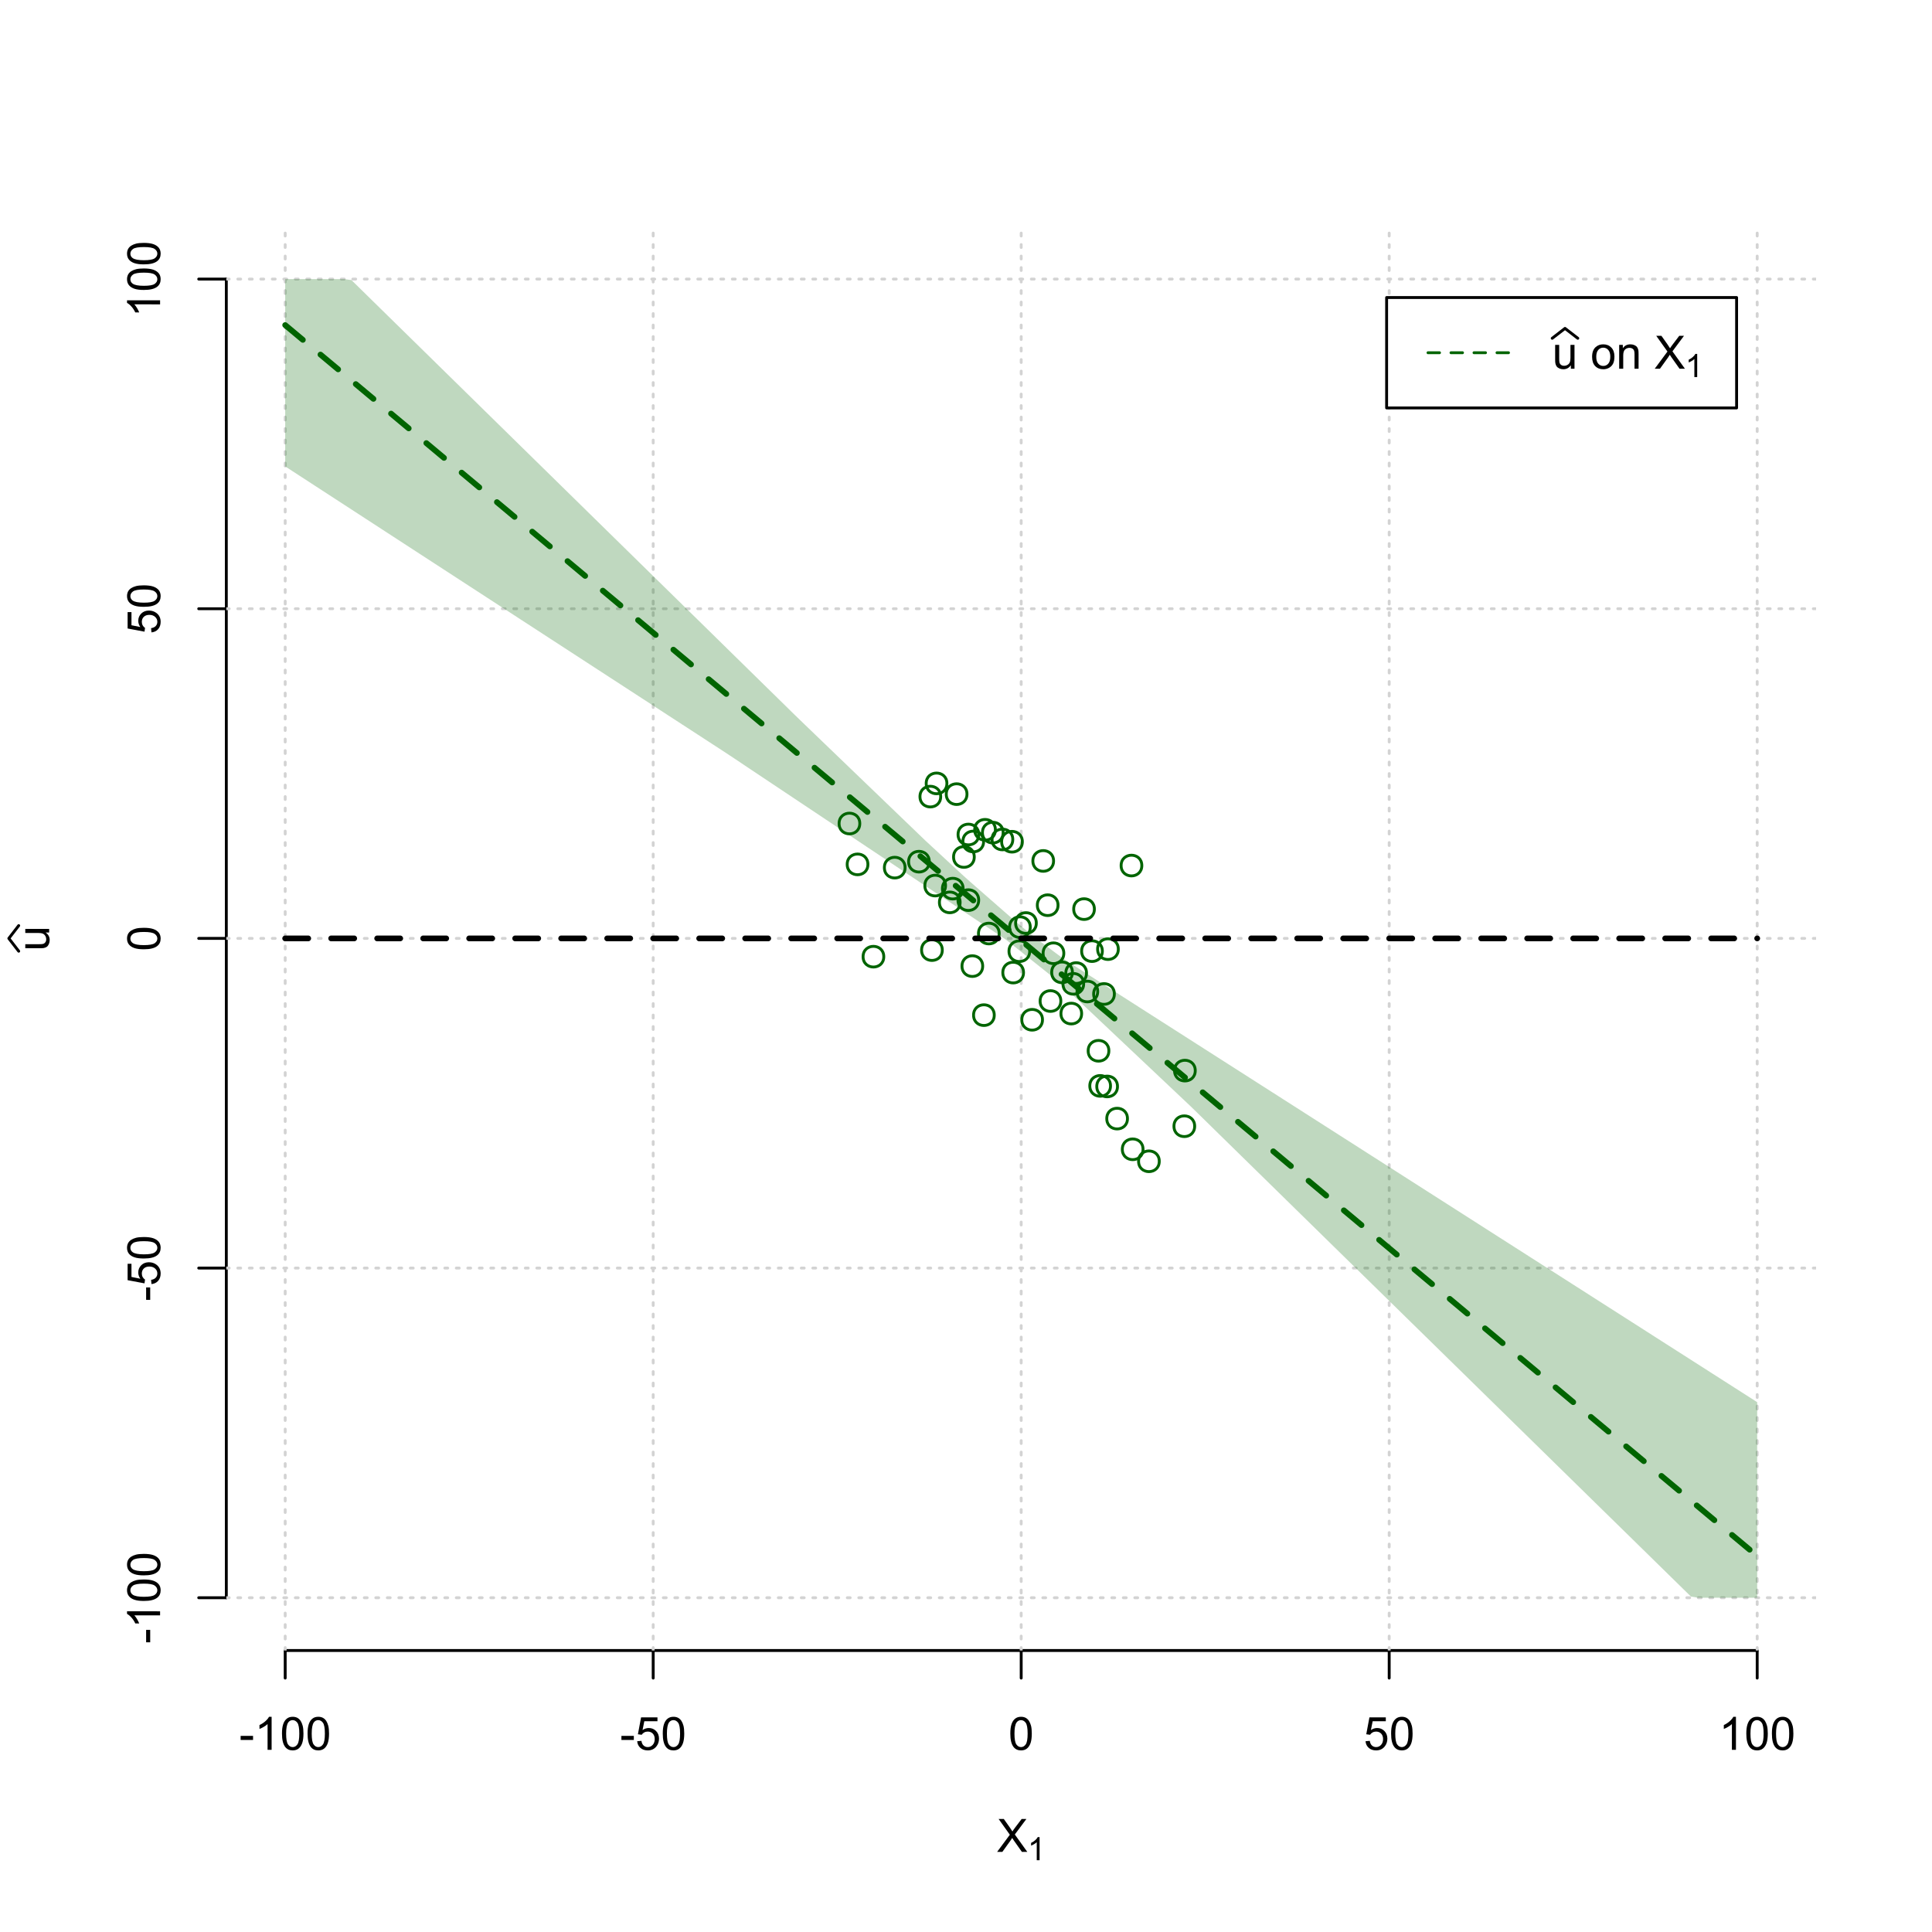 <?xml version="1.0" encoding="UTF-8"?>
<svg xmlns="http://www.w3.org/2000/svg" xmlns:xlink="http://www.w3.org/1999/xlink" width="504pt" height="504pt" viewBox="0 0 504 504" version="1.1">
<defs>
<g>
<symbol overflow="visible" id="glyph0-0">
<path style="stroke:none;" d="M 1.5 0 L 1.5 -7.5 L 7.5 -7.5 L 7.5 0 Z M 1.688 -0.188 L 7.312 -0.188 L 7.312 -7.312 L 1.688 -7.312 Z M 1.688 -0.188 "/>
</symbol>
<symbol overflow="visible" id="glyph0-1">
<path style="stroke:none;" d="M 0.055 0 L 3.375 -4.477 L 0.445 -8.59 L 1.797 -8.59 L 3.359 -6.387 C 3.68 -5.93 3.91 -5.578 4.047 -5.332 C 4.238 -5.645 4.465 -5.969 4.727 -6.312 L 6.457 -8.59 L 7.695 -8.59 L 4.676 -4.539 L 7.93 0 L 6.523 0 L 4.359 -3.062 C 4.238 -3.238 4.113 -3.43 3.984 -3.641 C 3.789 -3.324 3.652 -3.109 3.574 -2.992 L 1.418 0 Z M 0.055 0 "/>
</symbol>
<symbol overflow="visible" id="glyph0-2">
<path style="stroke:none;" d="M 0.383 -2.578 L 0.383 -3.641 L 3.621 -3.641 L 3.621 -2.578 Z M 0.383 -2.578 "/>
</symbol>
<symbol overflow="visible" id="glyph0-3">
<path style="stroke:none;" d="M 4.469 0 L 3.414 0 L 3.414 -6.719 C 3.16 -6.477 2.828 -6.234 2.414 -5.996 C 2 -5.75 1.629 -5.57 1.305 -5.449 L 1.305 -6.469 C 1.895 -6.742 2.41 -7.078 2.852 -7.477 C 3.293 -7.871 3.605 -8.254 3.789 -8.625 L 4.469 -8.625 Z M 4.469 0 "/>
</symbol>
<symbol overflow="visible" id="glyph0-4">
<path style="stroke:none;" d="M 0.5 -4.234 C 0.496 -5.246 0.602 -6.062 0.812 -6.688 C 1.02 -7.305 1.328 -7.785 1.742 -8.121 C 2.148 -8.457 2.668 -8.625 3.297 -8.625 C 3.758 -8.625 4.164 -8.531 4.512 -8.348 C 4.855 -8.16 5.141 -7.891 5.371 -7.543 C 5.594 -7.191 5.773 -6.766 5.906 -6.266 C 6.035 -5.762 6.098 -5.086 6.102 -4.234 C 6.098 -3.227 5.996 -2.414 5.789 -1.797 C 5.578 -1.176 5.266 -0.695 4.859 -0.359 C 4.445 -0.02 3.926 0.145 3.297 0.148 C 2.465 0.145 1.816 -0.148 1.348 -0.742 C 0.781 -1.457 0.496 -2.621 0.5 -4.234 Z M 1.582 -4.234 C 1.582 -2.824 1.746 -1.887 2.074 -1.418 C 2.402 -0.949 2.809 -0.715 3.297 -0.719 C 3.777 -0.715 4.184 -0.949 4.52 -1.422 C 4.848 -1.887 5.016 -2.824 5.016 -4.234 C 5.016 -5.648 4.848 -6.59 4.52 -7.055 C 4.184 -7.516 3.773 -7.746 3.289 -7.75 C 2.801 -7.746 2.414 -7.543 2.125 -7.137 C 1.762 -6.613 1.582 -5.645 1.582 -4.234 Z M 1.582 -4.234 "/>
</symbol>
<symbol overflow="visible" id="glyph0-5">
<path style="stroke:none;" d="M 0.5 -2.25 L 1.605 -2.344 C 1.684 -1.805 1.871 -1.398 2.176 -1.125 C 2.473 -0.852 2.836 -0.715 3.258 -0.719 C 3.766 -0.715 4.195 -0.906 4.547 -1.293 C 4.898 -1.672 5.074 -2.18 5.074 -2.82 C 5.074 -3.414 4.902 -3.891 4.566 -4.242 C 4.227 -4.59 3.785 -4.762 3.242 -4.766 C 2.898 -4.762 2.594 -4.684 2.32 -4.531 C 2.047 -4.375 1.832 -4.176 1.676 -3.93 L 0.688 -4.062 L 1.516 -8.473 L 5.789 -8.473 L 5.789 -7.465 L 2.359 -7.465 L 1.898 -5.156 C 2.414 -5.516 2.953 -5.695 3.523 -5.695 C 4.27 -5.695 4.902 -5.434 5.422 -4.914 C 5.934 -4.395 6.191 -3.727 6.195 -2.914 C 6.191 -2.133 5.965 -1.461 5.516 -0.898 C 4.961 -0.199 4.211 0.145 3.258 0.148 C 2.477 0.145 1.836 -0.07 1.344 -0.508 C 0.844 -0.941 0.562 -1.523 0.5 -2.25 Z M 0.5 -2.25 "/>
</symbol>
<symbol overflow="visible" id="glyph0-6">
<path style="stroke:none;" d="M 4.867 0 L 4.867 -0.914 C 4.379 -0.211 3.723 0.141 2.895 0.141 C 2.527 0.141 2.184 0.07 1.867 -0.07 C 1.547 -0.211 1.309 -0.387 1.156 -0.602 C 1 -0.812 0.895 -1.074 0.832 -1.383 C 0.785 -1.59 0.762 -1.918 0.766 -2.367 L 0.766 -6.223 L 1.82 -6.223 L 1.82 -2.773 C 1.816 -2.219 1.84 -1.848 1.887 -1.656 C 1.949 -1.379 2.09 -1.16 2.309 -1.004 C 2.523 -0.84 2.789 -0.762 3.105 -0.766 C 3.418 -0.762 3.715 -0.844 3.996 -1.008 C 4.273 -1.172 4.469 -1.391 4.586 -1.672 C 4.699 -1.949 4.758 -2.355 4.758 -2.891 L 4.758 -6.223 L 5.812 -6.223 L 5.812 0 Z M 4.867 0 "/>
</symbol>
<symbol overflow="visible" id="glyph0-7">
<path style="stroke:none;" d=""/>
</symbol>
<symbol overflow="visible" id="glyph0-8">
<path style="stroke:none;" d="M 0.398 -3.109 C 0.398 -4.262 0.719 -5.117 1.359 -5.672 C 1.895 -6.133 2.547 -6.363 3.316 -6.363 C 4.172 -6.363 4.871 -6.082 5.414 -5.52 C 5.953 -4.957 6.223 -4.184 6.227 -3.199 C 6.223 -2.398 6.102 -1.766 5.867 -1.309 C 5.625 -0.848 5.277 -0.492 4.82 -0.238 C 4.359 0.016 3.859 0.141 3.316 0.141 C 2.441 0.141 1.734 -0.137 1.203 -0.695 C 0.664 -1.254 0.398 -2.059 0.398 -3.109 Z M 1.484 -3.109 C 1.48 -2.309 1.656 -1.711 2.004 -1.32 C 2.348 -0.922 2.785 -0.727 3.316 -0.727 C 3.84 -0.727 4.273 -0.926 4.621 -1.324 C 4.969 -1.723 5.145 -2.328 5.145 -3.148 C 5.145 -3.914 4.969 -4.496 4.617 -4.895 C 4.266 -5.289 3.832 -5.488 3.316 -5.492 C 2.785 -5.488 2.348 -5.293 2.004 -4.898 C 1.656 -4.5 1.48 -3.902 1.484 -3.109 Z M 1.484 -3.109 "/>
</symbol>
<symbol overflow="visible" id="glyph0-9">
<path style="stroke:none;" d="M 0.789 0 L 0.789 -6.223 L 1.742 -6.223 L 1.742 -5.336 C 2.195 -6.02 2.855 -6.363 3.719 -6.363 C 4.09 -6.363 4.434 -6.293 4.754 -6.16 C 5.066 -6.023 5.305 -5.848 5.461 -5.633 C 5.617 -5.41 5.727 -5.152 5.789 -4.852 C 5.828 -4.656 5.848 -4.312 5.848 -3.828 L 5.848 0 L 4.793 0 L 4.793 -3.785 C 4.793 -4.215 4.75 -4.535 4.668 -4.75 C 4.586 -4.961 4.441 -5.129 4.234 -5.258 C 4.023 -5.383 3.777 -5.449 3.5 -5.449 C 3.047 -5.449 2.66 -5.305 2.332 -5.02 C 2.004 -4.734 1.84 -4.195 1.844 -3.398 L 1.844 0 Z M 0.789 0 "/>
</symbol>
<symbol overflow="visible" id="glyph1-0">
<path style="stroke:none;" d="M 1.051 0 L 1.051 -5.25 L 5.25 -5.25 L 5.25 0 Z M 1.18 -0.133 L 5.117 -0.133 L 5.117 -5.117 L 1.18 -5.117 Z M 1.18 -0.133 "/>
</symbol>
<symbol overflow="visible" id="glyph1-1">
<path style="stroke:none;" d="M 3.129 0 L 2.391 0 L 2.391 -4.703 C 2.211 -4.531 1.977 -4.363 1.691 -4.195 C 1.398 -4.023 1.141 -3.895 0.914 -3.812 L 0.914 -4.527 C 1.328 -4.719 1.688 -4.953 1.996 -5.234 C 2.305 -5.508 2.523 -5.777 2.652 -6.039 L 3.129 -6.039 Z M 3.129 0 "/>
</symbol>
<symbol overflow="visible" id="glyph2-0">
<path style="stroke:none;" d="M 0 -1.5 L -7.5 -1.5 L -7.5 -7.5 L 0 -7.5 Z M -0.188 -1.688 L -0.188 -7.312 L -7.312 -7.312 L -7.312 -1.688 Z M -0.188 -1.688 "/>
</symbol>
<symbol overflow="visible" id="glyph2-1">
<path style="stroke:none;" d="M 0 -4.867 L -0.914 -4.867 C -0.211 -4.379 0.141 -3.723 0.141 -2.895 C 0.141 -2.527 0.07 -2.184 -0.07 -1.867 C -0.211 -1.547 -0.387 -1.309 -0.598 -1.156 C -0.809 -1 -1.07 -0.895 -1.383 -0.832 C -1.59 -0.789 -1.918 -0.766 -2.367 -0.77 L -6.223 -0.77 L -6.223 -1.824 L -2.773 -1.824 C -2.219 -1.82 -1.848 -1.844 -1.656 -1.887 C -1.379 -1.949 -1.16 -2.09 -1.004 -2.309 C -0.84 -2.523 -0.762 -2.789 -0.766 -3.105 C -0.762 -3.418 -0.844 -3.715 -1.008 -3.996 C -1.172 -4.273 -1.391 -4.469 -1.672 -4.586 C -1.945 -4.699 -2.352 -4.758 -2.887 -4.758 L -6.223 -4.758 L -6.223 -5.812 L 0 -5.812 Z M 0 -4.867 "/>
</symbol>
<symbol overflow="visible" id="glyph2-2">
<path style="stroke:none;" d="M -2.578 -0.383 L -3.641 -0.383 L -3.641 -3.621 L -2.578 -3.621 Z M -2.578 -0.383 "/>
</symbol>
<symbol overflow="visible" id="glyph2-3">
<path style="stroke:none;" d="M 0 -4.469 L 0 -3.414 L -6.719 -3.418 C -6.477 -3.16 -6.234 -2.828 -5.996 -2.418 C -5.75 -2.004 -5.57 -1.633 -5.449 -1.309 L -6.469 -1.309 C -6.742 -1.895 -7.078 -2.41 -7.477 -2.852 C -7.871 -3.293 -8.254 -3.605 -8.625 -3.793 L -8.625 -4.473 Z M 0 -4.469 "/>
</symbol>
<symbol overflow="visible" id="glyph2-4">
<path style="stroke:none;" d="M -4.234 -0.5 C -5.246 -0.496 -6.062 -0.602 -6.688 -0.812 C -7.305 -1.02 -7.785 -1.328 -8.121 -1.742 C -8.457 -2.152 -8.625 -2.672 -8.625 -3.301 C -8.625 -3.758 -8.531 -4.164 -8.348 -4.512 C -8.16 -4.859 -7.891 -5.145 -7.543 -5.371 C -7.191 -5.594 -6.766 -5.773 -6.266 -5.906 C -5.762 -6.035 -5.086 -6.098 -4.234 -6.102 C -3.223 -6.098 -2.41 -5.996 -1.793 -5.789 C -1.176 -5.578 -0.695 -5.266 -0.359 -4.859 C -0.02 -4.445 0.145 -3.926 0.148 -3.297 C 0.145 -2.465 -0.148 -1.816 -0.742 -1.348 C -1.457 -0.781 -2.621 -0.496 -4.234 -0.5 Z M -4.234 -1.582 C -2.824 -1.582 -1.887 -1.746 -1.418 -2.074 C -0.949 -2.402 -0.715 -2.809 -0.719 -3.297 C -0.715 -3.777 -0.949 -4.184 -1.422 -4.52 C -1.887 -4.848 -2.824 -5.016 -4.234 -5.016 C -5.648 -5.016 -6.59 -4.848 -7.055 -4.52 C -7.516 -4.188 -7.746 -3.777 -7.75 -3.289 C -7.746 -2.801 -7.543 -2.414 -7.137 -2.129 C -6.613 -1.762 -5.645 -1.582 -4.234 -1.582 Z M -4.234 -1.582 "/>
</symbol>
<symbol overflow="visible" id="glyph2-5">
<path style="stroke:none;" d="M -2.25 -0.5 L -2.344 -1.605 C -1.805 -1.684 -1.398 -1.871 -1.125 -2.176 C -0.852 -2.473 -0.715 -2.836 -0.719 -3.258 C -0.715 -3.766 -0.906 -4.195 -1.293 -4.547 C -1.672 -4.898 -2.18 -5.074 -2.816 -5.074 C -3.414 -5.074 -3.891 -4.902 -4.242 -4.566 C -4.59 -4.227 -4.762 -3.785 -4.766 -3.242 C -4.762 -2.898 -4.684 -2.594 -4.531 -2.32 C -4.375 -2.047 -4.176 -1.832 -3.93 -1.676 L -4.062 -0.688 L -8.473 -1.52 L -8.473 -5.789 L -7.465 -5.789 L -7.465 -2.363 L -5.156 -1.898 C -5.516 -2.414 -5.695 -2.953 -5.695 -3.523 C -5.695 -4.27 -5.434 -4.902 -4.914 -5.422 C -4.395 -5.934 -3.727 -6.191 -2.91 -6.195 C -2.133 -6.191 -1.461 -5.965 -0.895 -5.516 C -0.199 -4.961 0.145 -4.211 0.148 -3.258 C 0.145 -2.477 -0.07 -1.836 -0.508 -1.344 C -0.941 -0.848 -1.523 -0.566 -2.25 -0.5 Z M -2.25 -0.5 "/>
</symbol>
</g>
<clipPath id="clip1">
  <path d="M 74 59.039 L 75 59.039 L 75 430.559 L 74 430.559 Z M 74 59.039 "/>
</clipPath>
<clipPath id="clip2">
  <path d="M 170 59.039 L 171 59.039 L 171 430.559 L 170 430.559 Z M 170 59.039 "/>
</clipPath>
<clipPath id="clip3">
  <path d="M 266 59.039 L 267 59.039 L 267 430.559 L 266 430.559 Z M 266 59.039 "/>
</clipPath>
<clipPath id="clip4">
  <path d="M 362 59.039 L 363 59.039 L 363 430.559 L 362 430.559 Z M 362 59.039 "/>
</clipPath>
<clipPath id="clip5">
  <path d="M 458 59.039 L 459 59.039 L 459 430.559 L 458 430.559 Z M 458 59.039 "/>
</clipPath>
<clipPath id="clip6">
  <path d="M 59.039 416 L 473.758 416 L 473.758 418 L 59.039 418 Z M 59.039 416 "/>
</clipPath>
<clipPath id="clip7">
  <path d="M 59.039 330 L 473.758 330 L 473.758 332 L 59.039 332 Z M 59.039 330 "/>
</clipPath>
<clipPath id="clip8">
  <path d="M 59.039 244 L 473.758 244 L 473.758 246 L 59.039 246 Z M 59.039 244 "/>
</clipPath>
<clipPath id="clip9">
  <path d="M 59.039 158 L 473.758 158 L 473.758 160 L 59.039 160 Z M 59.039 158 "/>
</clipPath>
<clipPath id="clip10">
  <path d="M 59.039 72 L 473.758 72 L 473.758 74 L 59.039 74 Z M 59.039 72 "/>
</clipPath>
</defs>
<g id="surface5286">
<rect x="0" y="0" width="504" height="504" style="fill:rgb(100%,100%,100%);fill-opacity:1;stroke:none;"/>
<g style="fill:rgb(0%,0%,0%);fill-opacity:1;">
  <use xlink:href="#glyph0-1" x="260.062" y="483.102"/>
</g>
<g style="fill:rgb(0%,0%,0%);fill-opacity:1;">
  <use xlink:href="#glyph1-1" x="268.066" y="485.281"/>
</g>
<g style="fill:rgb(0%,0%,0%);fill-opacity:1;">
  <use xlink:href="#glyph2-1" x="12.82" y="248.137"/>
</g>
<path style="fill:none;stroke-width:0.75;stroke-linecap:round;stroke-linejoin:round;stroke:rgb(0%,0%,0%);stroke-opacity:1;stroke-miterlimit:10;" d="M 4.879 248.137 L 2.301 244.801 L 4.879 241.465 "/>
<path style="fill:none;stroke-width:0.75;stroke-linecap:round;stroke-linejoin:round;stroke:rgb(0%,0%,0%);stroke-opacity:1;stroke-miterlimit:10;" d="M 74.398 430.559 L 458.398 430.559 "/>
<path style="fill:none;stroke-width:0.75;stroke-linecap:round;stroke-linejoin:round;stroke:rgb(0%,0%,0%);stroke-opacity:1;stroke-miterlimit:10;" d="M 74.398 430.559 L 74.398 437.762 "/>
<path style="fill:none;stroke-width:0.75;stroke-linecap:round;stroke-linejoin:round;stroke:rgb(0%,0%,0%);stroke-opacity:1;stroke-miterlimit:10;" d="M 170.398 430.559 L 170.398 437.762 "/>
<path style="fill:none;stroke-width:0.75;stroke-linecap:round;stroke-linejoin:round;stroke:rgb(0%,0%,0%);stroke-opacity:1;stroke-miterlimit:10;" d="M 266.398 430.559 L 266.398 437.762 "/>
<path style="fill:none;stroke-width:0.75;stroke-linecap:round;stroke-linejoin:round;stroke:rgb(0%,0%,0%);stroke-opacity:1;stroke-miterlimit:10;" d="M 362.398 430.559 L 362.398 437.762 "/>
<path style="fill:none;stroke-width:0.75;stroke-linecap:round;stroke-linejoin:round;stroke:rgb(0%,0%,0%);stroke-opacity:1;stroke-miterlimit:10;" d="M 458.398 430.559 L 458.398 437.762 "/>
<g style="fill:rgb(0%,0%,0%);fill-opacity:1;">
  <use xlink:href="#glyph0-2" x="62.391" y="456.48"/>
  <use xlink:href="#glyph0-3" x="66.387" y="456.48"/>
  <use xlink:href="#glyph0-4" x="73.061" y="456.48"/>
  <use xlink:href="#glyph0-4" x="79.734" y="456.48"/>
</g>
<g style="fill:rgb(0%,0%,0%);fill-opacity:1;">
  <use xlink:href="#glyph0-2" x="161.727" y="456.48"/>
  <use xlink:href="#glyph0-5" x="165.723" y="456.48"/>
  <use xlink:href="#glyph0-4" x="172.396" y="456.48"/>
</g>
<g style="fill:rgb(0%,0%,0%);fill-opacity:1;">
  <use xlink:href="#glyph0-4" x="263.062" y="456.48"/>
</g>
<g style="fill:rgb(0%,0%,0%);fill-opacity:1;">
  <use xlink:href="#glyph0-5" x="355.727" y="456.48"/>
  <use xlink:href="#glyph0-4" x="362.4" y="456.48"/>
</g>
<g style="fill:rgb(0%,0%,0%);fill-opacity:1;">
  <use xlink:href="#glyph0-3" x="448.387" y="456.48"/>
  <use xlink:href="#glyph0-4" x="455.061" y="456.48"/>
  <use xlink:href="#glyph0-4" x="461.734" y="456.48"/>
</g>
<path style="fill:none;stroke-width:0.75;stroke-linecap:round;stroke-linejoin:round;stroke:rgb(0%,0%,0%);stroke-opacity:1;stroke-miterlimit:10;" d="M 59.039 416.801 L 59.039 72.801 "/>
<path style="fill:none;stroke-width:0.75;stroke-linecap:round;stroke-linejoin:round;stroke:rgb(0%,0%,0%);stroke-opacity:1;stroke-miterlimit:10;" d="M 59.039 416.801 L 51.84 416.801 "/>
<path style="fill:none;stroke-width:0.75;stroke-linecap:round;stroke-linejoin:round;stroke:rgb(0%,0%,0%);stroke-opacity:1;stroke-miterlimit:10;" d="M 59.039 330.801 L 51.84 330.801 "/>
<path style="fill:none;stroke-width:0.75;stroke-linecap:round;stroke-linejoin:round;stroke:rgb(0%,0%,0%);stroke-opacity:1;stroke-miterlimit:10;" d="M 59.039 244.801 L 51.84 244.801 "/>
<path style="fill:none;stroke-width:0.75;stroke-linecap:round;stroke-linejoin:round;stroke:rgb(0%,0%,0%);stroke-opacity:1;stroke-miterlimit:10;" d="M 59.039 158.801 L 51.84 158.801 "/>
<path style="fill:none;stroke-width:0.75;stroke-linecap:round;stroke-linejoin:round;stroke:rgb(0%,0%,0%);stroke-opacity:1;stroke-miterlimit:10;" d="M 59.039 72.801 L 51.84 72.801 "/>
<g style="fill:rgb(0%,0%,0%);fill-opacity:1;">
  <use xlink:href="#glyph2-2" x="41.762" y="428.809"/>
  <use xlink:href="#glyph2-3" x="41.762" y="424.812"/>
  <use xlink:href="#glyph2-4" x="41.762" y="418.139"/>
  <use xlink:href="#glyph2-4" x="41.762" y="411.465"/>
</g>
<g style="fill:rgb(0%,0%,0%);fill-opacity:1;">
  <use xlink:href="#glyph2-2" x="41.762" y="339.473"/>
  <use xlink:href="#glyph2-5" x="41.762" y="335.477"/>
  <use xlink:href="#glyph2-4" x="41.762" y="328.803"/>
</g>
<g style="fill:rgb(0%,0%,0%);fill-opacity:1;">
  <use xlink:href="#glyph2-4" x="41.762" y="248.137"/>
</g>
<g style="fill:rgb(0%,0%,0%);fill-opacity:1;">
  <use xlink:href="#glyph2-5" x="41.762" y="165.473"/>
  <use xlink:href="#glyph2-4" x="41.762" y="158.799"/>
</g>
<g style="fill:rgb(0%,0%,0%);fill-opacity:1;">
  <use xlink:href="#glyph2-3" x="41.762" y="82.812"/>
  <use xlink:href="#glyph2-4" x="41.762" y="76.139"/>
  <use xlink:href="#glyph2-4" x="41.762" y="69.465"/>
</g>
<g clip-path="url(#clip1)" clip-rule="nonzero">
<path style="fill:none;stroke-width:0.75;stroke-linecap:round;stroke-linejoin:round;stroke:rgb(82.745%,82.745%,82.745%);stroke-opacity:1;stroke-dasharray:0.75,2.25;stroke-miterlimit:10;" d="M 74.398 430.559 L 74.398 59.039 "/>
</g>
<g clip-path="url(#clip2)" clip-rule="nonzero">
<path style="fill:none;stroke-width:0.75;stroke-linecap:round;stroke-linejoin:round;stroke:rgb(82.745%,82.745%,82.745%);stroke-opacity:1;stroke-dasharray:0.75,2.25;stroke-miterlimit:10;" d="M 170.398 430.559 L 170.398 59.039 "/>
</g>
<g clip-path="url(#clip3)" clip-rule="nonzero">
<path style="fill:none;stroke-width:0.75;stroke-linecap:round;stroke-linejoin:round;stroke:rgb(82.745%,82.745%,82.745%);stroke-opacity:1;stroke-dasharray:0.75,2.25;stroke-miterlimit:10;" d="M 266.398 430.559 L 266.398 59.039 "/>
</g>
<g clip-path="url(#clip4)" clip-rule="nonzero">
<path style="fill:none;stroke-width:0.75;stroke-linecap:round;stroke-linejoin:round;stroke:rgb(82.745%,82.745%,82.745%);stroke-opacity:1;stroke-dasharray:0.75,2.25;stroke-miterlimit:10;" d="M 362.398 430.559 L 362.398 59.039 "/>
</g>
<g clip-path="url(#clip5)" clip-rule="nonzero">
<path style="fill:none;stroke-width:0.75;stroke-linecap:round;stroke-linejoin:round;stroke:rgb(82.745%,82.745%,82.745%);stroke-opacity:1;stroke-dasharray:0.75,2.25;stroke-miterlimit:10;" d="M 458.398 430.559 L 458.398 59.039 "/>
</g>
<g clip-path="url(#clip6)" clip-rule="nonzero">
<path style="fill:none;stroke-width:0.75;stroke-linecap:round;stroke-linejoin:round;stroke:rgb(82.745%,82.745%,82.745%);stroke-opacity:1;stroke-dasharray:0.75,2.25;stroke-miterlimit:10;" d="M 59.039 416.801 L 473.762 416.801 "/>
</g>
<g clip-path="url(#clip7)" clip-rule="nonzero">
<path style="fill:none;stroke-width:0.75;stroke-linecap:round;stroke-linejoin:round;stroke:rgb(82.745%,82.745%,82.745%);stroke-opacity:1;stroke-dasharray:0.75,2.25;stroke-miterlimit:10;" d="M 59.039 330.801 L 473.762 330.801 "/>
</g>
<g clip-path="url(#clip8)" clip-rule="nonzero">
<path style="fill:none;stroke-width:0.75;stroke-linecap:round;stroke-linejoin:round;stroke:rgb(82.745%,82.745%,82.745%);stroke-opacity:1;stroke-dasharray:0.75,2.25;stroke-miterlimit:10;" d="M 59.039 244.801 L 473.762 244.801 "/>
</g>
<g clip-path="url(#clip9)" clip-rule="nonzero">
<path style="fill:none;stroke-width:0.75;stroke-linecap:round;stroke-linejoin:round;stroke:rgb(82.745%,82.745%,82.745%);stroke-opacity:1;stroke-dasharray:0.75,2.25;stroke-miterlimit:10;" d="M 59.039 158.801 L 473.762 158.801 "/>
</g>
<g clip-path="url(#clip10)" clip-rule="nonzero">
<path style="fill:none;stroke-width:0.75;stroke-linecap:round;stroke-linejoin:round;stroke:rgb(82.745%,82.745%,82.745%);stroke-opacity:1;stroke-dasharray:0.75,2.25;stroke-miterlimit:10;" d="M 59.039 72.801 L 473.762 72.801 "/>
</g>
<path style=" stroke:none;fill-rule:nonzero;fill:rgb(0%,39.216%,0%);fill-opacity:0.251;" d="M 74.398 72.801 L 89.762 72.801 L 91.68 73.062 L 93.602 74.945 L 95.52 76.828 L 97.441 78.715 L 99.359 80.598 L 101.281 82.48 L 103.199 84.363 L 105.121 86.246 L 107.039 88.129 L 108.961 90.012 L 110.879 91.895 L 112.801 93.777 L 114.719 95.664 L 116.641 97.547 L 118.559 99.43 L 120.48 101.312 L 122.398 103.195 L 124.32 105.078 L 126.238 106.961 L 128.16 108.844 L 130.078 110.727 L 132 112.609 L 133.922 114.496 L 135.84 116.379 L 137.762 118.262 L 139.68 120.145 L 141.602 122.027 L 143.52 123.91 L 145.441 125.793 L 147.359 127.676 L 149.281 129.559 L 151.199 131.441 L 153.121 133.328 L 155.039 135.211 L 156.961 137.094 L 158.879 138.977 L 160.801 140.859 L 162.719 142.742 L 164.641 144.625 L 166.559 146.508 L 168.48 148.391 L 170.398 150.277 L 172.32 152.16 L 174.238 154.043 L 176.16 155.926 L 178.078 157.809 L 181.922 161.574 L 183.84 163.457 L 185.762 165.34 L 187.68 167.223 L 189.602 169.109 L 191.52 170.992 L 193.441 172.875 L 195.359 174.758 L 197.281 176.641 L 199.199 178.523 L 201.121 180.406 L 203.039 182.289 L 204.961 184.172 L 206.879 186.059 L 208.801 187.922 L 210.719 189.77 L 212.641 191.617 L 214.559 193.465 L 216.48 195.312 L 218.398 197.156 L 220.32 199.004 L 222.238 200.852 L 224.16 202.699 L 226.078 204.543 L 229.922 208.238 L 231.84 210.086 L 233.762 211.934 L 235.68 213.777 L 237.602 215.625 L 239.52 217.473 L 241.441 219.316 L 243.359 221.09 L 245.281 222.863 L 247.199 224.641 L 249.121 226.414 L 251.039 228.191 L 252.961 229.922 L 254.879 231.598 L 256.801 233.277 L 258.719 234.953 L 260.641 236.633 L 262.559 238.309 L 264.48 239.988 L 266.398 241.602 L 268.32 243.215 L 270.238 244.742 L 272.16 246.18 L 274.078 247.621 L 276 249.062 L 277.922 250.438 L 279.84 251.664 L 281.762 252.895 L 283.68 254.121 L 285.602 255.348 L 287.52 256.574 L 289.441 257.801 L 291.359 259.027 L 293.281 260.254 L 295.199 261.48 L 297.121 262.711 L 299.039 263.938 L 300.961 265.164 L 302.879 266.391 L 304.801 267.617 L 306.719 268.844 L 308.641 270.07 L 310.559 271.297 L 312.48 272.527 L 314.398 273.754 L 316.32 274.98 L 318.238 276.207 L 320.16 277.434 L 322.078 278.66 L 325.922 281.113 L 327.84 282.344 L 329.762 283.57 L 331.68 284.797 L 333.602 286.023 L 335.52 287.25 L 337.441 288.477 L 339.359 289.703 L 341.281 290.934 L 343.199 292.16 L 345.121 293.387 L 347.039 294.613 L 348.961 295.84 L 350.879 297.066 L 352.801 298.293 L 354.719 299.52 L 356.641 300.75 L 358.559 301.977 L 360.48 303.203 L 362.398 304.43 L 364.32 305.656 L 366.238 306.883 L 368.16 308.109 L 370.078 309.336 L 372 310.566 L 373.922 311.793 L 375.84 313.02 L 377.762 314.246 L 379.68 315.473 L 381.602 316.699 L 383.52 317.926 L 385.441 319.152 L 387.359 320.383 L 389.281 321.609 L 391.199 322.836 L 393.121 324.062 L 395.039 325.289 L 396.961 326.516 L 398.879 327.742 L 400.801 328.973 L 402.719 330.199 L 404.641 331.426 L 406.559 332.652 L 408.48 333.879 L 410.398 335.105 L 412.32 336.332 L 414.238 337.559 L 416.16 338.789 L 418.078 340.016 L 421.922 342.469 L 423.84 343.695 L 425.762 344.922 L 427.68 346.148 L 429.602 347.375 L 431.52 348.605 L 433.441 349.832 L 435.359 351.059 L 437.281 352.285 L 439.199 353.512 L 441.121 354.738 L 443.039 355.965 L 444.961 357.191 L 446.879 358.422 L 448.801 359.648 L 450.719 360.875 L 452.641 362.102 L 454.559 363.328 L 456.48 364.555 L 458.398 365.781 L 458.398 416.801 L 443.039 416.801 L 441.121 416.492 L 439.199 414.613 L 437.281 412.73 L 435.359 410.848 L 433.441 408.969 L 431.52 407.086 L 429.602 405.203 L 427.68 403.324 L 425.762 401.441 L 423.84 399.559 L 421.922 397.68 L 420 395.797 L 418.078 393.918 L 416.16 392.035 L 414.238 390.152 L 412.32 388.273 L 410.398 386.391 L 408.48 384.508 L 406.559 382.629 L 404.641 380.746 L 402.719 378.863 L 400.801 376.984 L 398.879 375.102 L 396.961 373.219 L 395.039 371.34 L 393.121 369.457 L 391.199 367.574 L 389.281 365.695 L 387.359 363.812 L 385.441 361.93 L 383.52 360.051 L 381.602 358.168 L 379.68 356.285 L 377.762 354.406 L 375.84 352.523 L 373.922 350.641 L 372 348.762 L 370.078 346.879 L 368.16 345 L 366.238 343.117 L 364.32 341.234 L 362.398 339.355 L 360.48 337.473 L 358.559 335.59 L 356.641 333.711 L 354.719 331.828 L 352.801 329.945 L 350.879 328.066 L 348.961 326.184 L 347.039 324.301 L 345.121 322.422 L 343.199 320.539 L 341.281 318.656 L 339.359 316.777 L 337.441 314.895 L 335.52 313.012 L 333.602 311.133 L 331.68 309.25 L 329.762 307.367 L 327.84 305.488 L 325.922 303.605 L 324 301.727 L 322.078 299.844 L 320.16 297.961 L 318.238 296.082 L 316.32 294.199 L 314.398 292.316 L 312.48 290.438 L 310.559 288.566 L 308.641 286.75 L 306.719 284.938 L 304.801 283.125 L 302.879 281.312 L 300.961 279.5 L 299.039 277.688 L 297.121 275.879 L 295.199 274.066 L 293.281 272.254 L 291.359 270.441 L 289.441 268.629 L 287.52 266.816 L 285.602 265.004 L 283.68 263.191 L 281.762 261.379 L 279.84 259.566 L 277.922 257.77 L 276 256.059 L 274.078 254.43 L 272.16 252.895 L 270.238 251.363 L 268.32 249.832 L 266.398 248.297 L 264.48 246.766 L 262.559 245.234 L 260.641 243.934 L 258.719 242.652 L 256.801 241.371 L 254.879 240.094 L 252.961 238.812 L 251.039 237.531 L 249.121 236.25 L 247.199 234.969 L 245.281 233.691 L 243.359 232.41 L 241.441 231.129 L 239.52 229.848 L 237.602 228.566 L 235.68 227.289 L 233.762 226.008 L 231.84 224.727 L 229.922 223.445 L 228 222.164 L 226.078 220.887 L 224.16 219.605 L 222.238 218.324 L 220.32 217.043 L 218.398 215.766 L 216.48 214.484 L 214.559 213.203 L 212.641 211.922 L 210.719 210.641 L 208.801 209.363 L 206.879 208.082 L 204.961 206.801 L 203.039 205.52 L 201.121 204.238 L 199.199 202.961 L 197.281 201.68 L 195.359 200.398 L 193.441 199.117 L 191.52 197.836 L 189.602 196.559 L 187.68 195.305 L 185.762 194.059 L 183.84 192.809 L 181.922 191.562 L 180 190.312 L 178.078 189.066 L 176.16 187.816 L 174.238 186.57 L 172.32 185.32 L 170.398 184.074 L 168.48 182.824 L 166.559 181.578 L 164.641 180.328 L 162.719 179.082 L 160.801 177.832 L 158.879 176.586 L 156.961 175.336 L 155.039 174.09 L 153.121 172.84 L 151.199 171.594 L 149.281 170.344 L 147.359 169.098 L 145.441 167.848 L 143.52 166.602 L 141.602 165.352 L 139.68 164.105 L 137.762 162.855 L 135.84 161.609 L 133.922 160.359 L 132 159.113 L 130.078 157.863 L 128.16 156.617 L 126.238 155.367 L 124.32 154.121 L 122.398 152.871 L 120.48 151.625 L 118.559 150.375 L 116.641 149.129 L 114.719 147.879 L 112.801 146.633 L 110.879 145.383 L 108.961 144.137 L 107.039 142.887 L 105.121 141.641 L 103.199 140.391 L 101.281 139.145 L 99.359 137.895 L 97.441 136.648 L 95.52 135.398 L 93.602 134.152 L 91.68 132.902 L 89.762 131.656 L 87.84 130.406 L 85.922 129.16 L 84 127.91 L 82.078 126.664 L 80.16 125.414 L 78.238 124.168 L 76.32 122.918 L 74.398 121.672 Z M 74.398 72.801 "/>
<path style="fill:none;stroke-width:0.75;stroke-linecap:round;stroke-linejoin:round;stroke:rgb(0%,39.216%,0%);stroke-opacity:1;stroke-miterlimit:10;" d="M 251.246 231.82 C 251.246 235.418 245.848 235.418 245.848 231.82 C 245.848 228.219 251.246 228.219 251.246 231.82 "/>
<path style="fill:none;stroke-width:0.75;stroke-linecap:round;stroke-linejoin:round;stroke:rgb(0%,39.216%,0%);stroke-opacity:1;stroke-miterlimit:10;" d="M 276.738 261.137 C 276.738 264.738 271.336 264.738 271.336 261.137 C 271.336 257.539 276.738 257.539 276.738 261.137 "/>
<path style="fill:none;stroke-width:0.75;stroke-linecap:round;stroke-linejoin:round;stroke:rgb(0%,39.216%,0%);stroke-opacity:1;stroke-miterlimit:10;" d="M 277.516 248.68 C 277.516 252.281 272.117 252.281 272.117 248.68 C 272.117 245.078 277.516 245.078 277.516 248.68 "/>
<path style="fill:none;stroke-width:0.75;stroke-linecap:round;stroke-linejoin:round;stroke:rgb(0%,39.216%,0%);stroke-opacity:1;stroke-miterlimit:10;" d="M 282.164 264.41 C 282.164 268.012 276.766 268.012 276.766 264.41 C 276.766 260.809 282.164 260.809 282.164 264.41 "/>
<path style="fill:none;stroke-width:0.75;stroke-linecap:round;stroke-linejoin:round;stroke:rgb(0%,39.216%,0%);stroke-opacity:1;stroke-miterlimit:10;" d="M 279.758 253.656 C 279.758 257.258 274.355 257.258 274.355 253.656 C 274.355 250.055 279.758 250.055 279.758 253.656 "/>
<path style="fill:none;stroke-width:0.75;stroke-linecap:round;stroke-linejoin:round;stroke:rgb(0%,39.216%,0%);stroke-opacity:1;stroke-miterlimit:10;" d="M 297.867 225.797 C 297.867 229.398 292.465 229.398 292.465 225.797 C 292.465 222.195 297.867 222.195 297.867 225.797 "/>
<path style="fill:none;stroke-width:0.75;stroke-linecap:round;stroke-linejoin:round;stroke:rgb(0%,39.216%,0%);stroke-opacity:1;stroke-miterlimit:10;" d="M 290.703 259.301 C 290.703 262.902 285.301 262.902 285.301 259.301 C 285.301 255.703 290.703 255.703 290.703 259.301 "/>
<path style="fill:none;stroke-width:0.75;stroke-linecap:round;stroke-linejoin:round;stroke:rgb(0%,39.216%,0%);stroke-opacity:1;stroke-miterlimit:10;" d="M 311.805 279.289 C 311.805 282.891 306.402 282.891 306.402 279.289 C 306.402 275.691 311.805 275.691 311.805 279.289 "/>
<path style="fill:none;stroke-width:0.75;stroke-linecap:round;stroke-linejoin:round;stroke:rgb(0%,39.216%,0%);stroke-opacity:1;stroke-miterlimit:10;" d="M 266.699 219.582 C 266.699 223.18 261.297 223.18 261.297 219.582 C 261.297 215.98 266.699 215.98 266.699 219.582 "/>
<path style="fill:none;stroke-width:0.75;stroke-linecap:round;stroke-linejoin:round;stroke:rgb(0%,39.216%,0%);stroke-opacity:1;stroke-miterlimit:10;" d="M 264.203 218.992 C 264.203 222.59 258.801 222.59 258.801 218.992 C 258.801 215.391 264.203 215.391 264.203 218.992 "/>
<path style="fill:none;stroke-width:0.75;stroke-linecap:round;stroke-linejoin:round;stroke:rgb(0%,39.216%,0%);stroke-opacity:1;stroke-miterlimit:10;" d="M 287.57 248.121 C 287.57 251.719 282.168 251.719 282.168 248.121 C 282.168 244.52 287.57 244.52 287.57 248.121 "/>
<path style="fill:none;stroke-width:0.75;stroke-linecap:round;stroke-linejoin:round;stroke:rgb(0%,39.216%,0%);stroke-opacity:1;stroke-miterlimit:10;" d="M 302.418 302.945 C 302.418 306.543 297.02 306.543 297.02 302.945 C 297.02 299.344 302.418 299.344 302.418 302.945 "/>
<path style="fill:none;stroke-width:0.75;stroke-linecap:round;stroke-linejoin:round;stroke:rgb(0%,39.216%,0%);stroke-opacity:1;stroke-miterlimit:10;" d="M 259.371 264.816 C 259.371 268.418 253.973 268.418 253.973 264.816 C 253.973 261.219 259.371 261.219 259.371 264.816 "/>
<path style="fill:none;stroke-width:0.75;stroke-linecap:round;stroke-linejoin:round;stroke:rgb(0%,39.216%,0%);stroke-opacity:1;stroke-miterlimit:10;" d="M 311.652 293.797 C 311.652 297.398 306.25 297.398 306.25 293.797 C 306.25 290.199 311.652 290.199 311.652 293.797 "/>
<path style="fill:none;stroke-width:0.75;stroke-linecap:round;stroke-linejoin:round;stroke:rgb(0%,39.216%,0%);stroke-opacity:1;stroke-miterlimit:10;" d="M 268.617 248.141 C 268.617 251.738 263.215 251.738 263.215 248.141 C 263.215 244.539 268.617 244.539 268.617 248.141 "/>
<path style="fill:none;stroke-width:0.75;stroke-linecap:round;stroke-linejoin:round;stroke:rgb(0%,39.216%,0%);stroke-opacity:1;stroke-miterlimit:10;" d="M 230.551 249.57 C 230.551 253.168 225.152 253.168 225.152 249.57 C 225.152 245.969 230.551 245.969 230.551 249.57 "/>
<path style="fill:none;stroke-width:0.75;stroke-linecap:round;stroke-linejoin:round;stroke:rgb(0%,39.216%,0%);stroke-opacity:1;stroke-miterlimit:10;" d="M 289.699 283.273 C 289.699 286.875 284.297 286.875 284.297 283.273 C 284.297 279.676 289.699 279.676 289.699 283.273 "/>
<path style="fill:none;stroke-width:0.75;stroke-linecap:round;stroke-linejoin:round;stroke:rgb(0%,39.216%,0%);stroke-opacity:1;stroke-miterlimit:10;" d="M 224.293 214.832 C 224.293 218.43 218.895 218.43 218.895 214.832 C 218.895 211.23 224.293 211.23 224.293 214.832 "/>
<path style="fill:none;stroke-width:0.75;stroke-linecap:round;stroke-linejoin:round;stroke:rgb(0%,39.216%,0%);stroke-opacity:1;stroke-miterlimit:10;" d="M 270.344 240.793 C 270.344 244.391 264.941 244.391 264.941 240.793 C 264.941 237.191 270.344 237.191 270.344 240.793 "/>
<path style="fill:none;stroke-width:0.75;stroke-linecap:round;stroke-linejoin:round;stroke:rgb(0%,39.216%,0%);stroke-opacity:1;stroke-miterlimit:10;" d="M 283.438 253.848 C 283.438 257.449 278.039 257.449 278.039 253.848 C 278.039 250.246 283.438 250.246 283.438 253.848 "/>
<path style="fill:none;stroke-width:0.75;stroke-linecap:round;stroke-linejoin:round;stroke:rgb(0%,39.216%,0%);stroke-opacity:1;stroke-miterlimit:10;" d="M 268.766 241.867 C 268.766 245.465 263.367 245.465 263.367 241.867 C 263.367 238.266 268.766 238.266 268.766 241.867 "/>
<path style="fill:none;stroke-width:0.75;stroke-linecap:round;stroke-linejoin:round;stroke:rgb(0%,39.216%,0%);stroke-opacity:1;stroke-miterlimit:10;" d="M 285.492 237.156 C 285.492 240.758 280.094 240.758 280.094 237.156 C 280.094 233.559 285.492 233.559 285.492 237.156 "/>
<path style="fill:none;stroke-width:0.75;stroke-linecap:round;stroke-linejoin:round;stroke:rgb(0%,39.216%,0%);stroke-opacity:1;stroke-miterlimit:10;" d="M 286.355 258.656 C 286.355 262.254 280.957 262.254 280.957 258.656 C 280.957 255.055 286.355 255.055 286.355 258.656 "/>
<path style="fill:none;stroke-width:0.75;stroke-linecap:round;stroke-linejoin:round;stroke:rgb(0%,39.216%,0%);stroke-opacity:1;stroke-miterlimit:10;" d="M 246.664 231.016 C 246.664 234.617 241.266 234.617 241.266 231.016 C 241.266 227.414 246.664 227.414 246.664 231.016 "/>
<path style="fill:none;stroke-width:0.75;stroke-linecap:round;stroke-linejoin:round;stroke:rgb(0%,39.216%,0%);stroke-opacity:1;stroke-miterlimit:10;" d="M 271.953 266.027 C 271.953 269.629 266.555 269.629 266.555 266.027 C 266.555 262.43 271.953 262.43 271.953 266.027 "/>
<path style="fill:none;stroke-width:0.75;stroke-linecap:round;stroke-linejoin:round;stroke:rgb(0%,39.216%,0%);stroke-opacity:1;stroke-miterlimit:10;" d="M 256.594 219.52 C 256.594 223.121 251.191 223.121 251.191 219.52 C 251.191 215.918 256.594 215.918 256.594 219.52 "/>
<path style="fill:none;stroke-width:0.75;stroke-linecap:round;stroke-linejoin:round;stroke:rgb(0%,39.216%,0%);stroke-opacity:1;stroke-miterlimit:10;" d="M 236.109 226.34 C 236.109 229.938 230.711 229.938 230.711 226.34 C 230.711 222.738 236.109 222.738 236.109 226.34 "/>
<path style="fill:none;stroke-width:0.75;stroke-linecap:round;stroke-linejoin:round;stroke:rgb(0%,39.216%,0%);stroke-opacity:1;stroke-miterlimit:10;" d="M 267.004 253.715 C 267.004 257.316 261.605 257.316 261.605 253.715 C 261.605 250.117 267.004 250.117 267.004 253.715 "/>
<path style="fill:none;stroke-width:0.75;stroke-linecap:round;stroke-linejoin:round;stroke:rgb(0%,39.216%,0%);stroke-opacity:1;stroke-miterlimit:10;" d="M 242.426 224.785 C 242.426 228.387 237.027 228.387 237.027 224.785 C 237.027 221.188 242.426 221.188 242.426 224.785 "/>
<path style="fill:none;stroke-width:0.75;stroke-linecap:round;stroke-linejoin:round;stroke:rgb(0%,39.216%,0%);stroke-opacity:1;stroke-miterlimit:10;" d="M 245.395 207.809 C 245.395 211.41 239.992 211.41 239.992 207.809 C 239.992 204.211 245.395 204.211 245.395 207.809 "/>
<path style="fill:none;stroke-width:0.75;stroke-linecap:round;stroke-linejoin:round;stroke:rgb(0%,39.216%,0%);stroke-opacity:1;stroke-miterlimit:10;" d="M 250.465 235.402 C 250.465 239.004 245.066 239.004 245.066 235.402 C 245.066 231.801 250.465 231.801 250.465 235.402 "/>
<path style="fill:none;stroke-width:0.75;stroke-linecap:round;stroke-linejoin:round;stroke:rgb(0%,39.216%,0%);stroke-opacity:1;stroke-miterlimit:10;" d="M 260.656 243.531 C 260.656 247.129 255.254 247.129 255.254 243.531 C 255.254 239.93 260.656 239.93 260.656 243.531 "/>
<path style="fill:none;stroke-width:0.75;stroke-linecap:round;stroke-linejoin:round;stroke:rgb(0%,39.216%,0%);stroke-opacity:1;stroke-miterlimit:10;" d="M 256.352 252.027 C 256.352 255.629 250.953 255.629 250.953 252.027 C 250.953 248.43 256.352 248.43 256.352 252.027 "/>
<path style="fill:none;stroke-width:0.75;stroke-linecap:round;stroke-linejoin:round;stroke:rgb(0%,39.216%,0%);stroke-opacity:1;stroke-miterlimit:10;" d="M 289.27 274.121 C 289.27 277.719 283.871 277.719 283.871 274.121 C 283.871 270.52 289.27 270.52 289.27 274.121 "/>
<path style="fill:none;stroke-width:0.75;stroke-linecap:round;stroke-linejoin:round;stroke:rgb(0%,39.216%,0%);stroke-opacity:1;stroke-miterlimit:10;" d="M 247.016 204.363 C 247.016 207.965 241.617 207.965 241.617 204.363 C 241.617 200.766 247.016 200.766 247.016 204.363 "/>
<path style="fill:none;stroke-width:0.75;stroke-linecap:round;stroke-linejoin:round;stroke:rgb(0%,39.216%,0%);stroke-opacity:1;stroke-miterlimit:10;" d="M 282.695 256.652 C 282.695 260.25 277.297 260.25 277.297 256.652 C 277.297 253.051 282.695 253.051 282.695 256.652 "/>
<path style="fill:none;stroke-width:0.75;stroke-linecap:round;stroke-linejoin:round;stroke:rgb(0%,39.216%,0%);stroke-opacity:1;stroke-miterlimit:10;" d="M 298.184 299.816 C 298.184 303.418 292.781 303.418 292.781 299.816 C 292.781 296.219 298.184 296.219 298.184 299.816 "/>
<path style="fill:none;stroke-width:0.75;stroke-linecap:round;stroke-linejoin:round;stroke:rgb(0%,39.216%,0%);stroke-opacity:1;stroke-miterlimit:10;" d="M 259.668 216.473 C 259.668 220.074 254.27 220.074 254.27 216.473 C 254.27 212.871 259.668 212.871 259.668 216.473 "/>
<path style="fill:none;stroke-width:0.75;stroke-linecap:round;stroke-linejoin:round;stroke:rgb(0%,39.216%,0%);stroke-opacity:1;stroke-miterlimit:10;" d="M 294.121 291.809 C 294.121 295.41 288.723 295.41 288.723 291.809 C 288.723 288.211 294.121 288.211 294.121 291.809 "/>
<path style="fill:none;stroke-width:0.75;stroke-linecap:round;stroke-linejoin:round;stroke:rgb(0%,39.216%,0%);stroke-opacity:1;stroke-miterlimit:10;" d="M 276.008 236.137 C 276.008 239.738 270.609 239.738 270.609 236.137 C 270.609 232.539 276.008 232.539 276.008 236.137 "/>
<path style="fill:none;stroke-width:0.75;stroke-linecap:round;stroke-linejoin:round;stroke:rgb(0%,39.216%,0%);stroke-opacity:1;stroke-miterlimit:10;" d="M 252.254 207.164 C 252.254 210.766 246.852 210.766 246.852 207.164 C 246.852 203.566 252.254 203.566 252.254 207.164 "/>
<path style="fill:none;stroke-width:0.75;stroke-linecap:round;stroke-linejoin:round;stroke:rgb(0%,39.216%,0%);stroke-opacity:1;stroke-miterlimit:10;" d="M 274.844 224.59 C 274.844 228.191 269.445 228.191 269.445 224.59 C 269.445 220.992 274.844 220.992 274.844 224.59 "/>
<path style="fill:none;stroke-width:0.75;stroke-linecap:round;stroke-linejoin:round;stroke:rgb(0%,39.216%,0%);stroke-opacity:1;stroke-miterlimit:10;" d="M 254.156 223.559 C 254.156 227.16 248.754 227.16 248.754 223.559 C 248.754 219.961 254.156 219.961 254.156 223.559 "/>
<path style="fill:none;stroke-width:0.75;stroke-linecap:round;stroke-linejoin:round;stroke:rgb(0%,39.216%,0%);stroke-opacity:1;stroke-miterlimit:10;" d="M 245.816 247.852 C 245.816 251.449 240.414 251.449 240.414 247.852 C 240.414 244.25 245.816 244.25 245.816 247.852 "/>
<path style="fill:none;stroke-width:0.75;stroke-linecap:round;stroke-linejoin:round;stroke:rgb(0%,39.216%,0%);stroke-opacity:1;stroke-miterlimit:10;" d="M 291.734 247.602 C 291.734 251.199 286.336 251.199 286.336 247.602 C 286.336 244 291.734 244 291.734 247.602 "/>
<path style="fill:none;stroke-width:0.75;stroke-linecap:round;stroke-linejoin:round;stroke:rgb(0%,39.216%,0%);stroke-opacity:1;stroke-miterlimit:10;" d="M 255.309 234.816 C 255.309 238.414 249.906 238.414 249.906 234.816 C 249.906 231.215 255.309 231.215 255.309 234.816 "/>
<path style="fill:none;stroke-width:0.75;stroke-linecap:round;stroke-linejoin:round;stroke:rgb(0%,39.216%,0%);stroke-opacity:1;stroke-miterlimit:10;" d="M 226.41 225.492 C 226.41 229.094 221.008 229.094 221.008 225.492 C 221.008 221.891 226.41 221.891 226.41 225.492 "/>
<path style="fill:none;stroke-width:0.75;stroke-linecap:round;stroke-linejoin:round;stroke:rgb(0%,39.216%,0%);stroke-opacity:1;stroke-miterlimit:10;" d="M 261.691 217.203 C 261.691 220.805 256.289 220.805 256.289 217.203 C 256.289 213.605 261.691 213.605 261.691 217.203 "/>
<path style="fill:none;stroke-width:0.75;stroke-linecap:round;stroke-linejoin:round;stroke:rgb(0%,39.216%,0%);stroke-opacity:1;stroke-miterlimit:10;" d="M 255.332 217.699 C 255.332 221.301 249.93 221.301 249.93 217.699 C 249.93 214.098 255.332 214.098 255.332 217.699 "/>
<path style="fill:none;stroke-width:0.75;stroke-linecap:round;stroke-linejoin:round;stroke:rgb(0%,39.216%,0%);stroke-opacity:1;stroke-miterlimit:10;" d="M 291.52 283.422 C 291.52 287.023 286.117 287.023 286.117 283.422 C 286.117 279.824 291.52 279.824 291.52 283.422 "/>
<path style="fill:none;stroke-width:1.5;stroke-linecap:round;stroke-linejoin:round;stroke:rgb(0%,0%,0%);stroke-opacity:1;stroke-dasharray:6,6;stroke-miterlimit:10;" d="M 74.398 244.801 L 458.398 244.801 "/>
<path style="fill:none;stroke-width:1.5;stroke-linecap:round;stroke-linejoin:round;stroke:rgb(0%,39.216%,0%);stroke-opacity:1;stroke-dasharray:6,6;stroke-miterlimit:10;" d="M 74.398 84.805 L 76.32 86.41 L 78.238 88.016 L 80.16 89.621 L 82.078 91.227 L 85.922 94.438 L 87.84 96.043 L 89.762 97.648 L 91.68 99.254 L 93.602 100.859 L 95.52 102.465 L 97.441 104.07 L 99.359 105.676 L 101.281 107.281 L 103.199 108.887 L 105.121 110.492 L 107.039 112.098 L 108.961 113.703 L 110.879 115.309 L 112.801 116.914 L 114.719 118.52 L 116.641 120.125 L 118.559 121.73 L 120.48 123.336 L 122.398 124.941 L 124.32 126.547 L 126.238 128.152 L 128.16 129.758 L 130.078 131.363 L 133.922 134.574 L 135.84 136.18 L 137.762 137.785 L 139.68 139.391 L 141.602 140.996 L 143.52 142.602 L 145.441 144.207 L 147.359 145.812 L 149.281 147.418 L 151.199 149.023 L 153.121 150.629 L 155.039 152.234 L 156.961 153.84 L 158.879 155.445 L 160.801 157.051 L 162.719 158.656 L 164.641 160.262 L 166.559 161.867 L 168.48 163.473 L 170.398 165.078 L 172.32 166.684 L 174.238 168.289 L 176.16 169.895 L 178.078 171.504 L 181.922 174.715 L 183.84 176.32 L 185.762 177.926 L 187.68 179.531 L 189.602 181.137 L 191.52 182.742 L 193.441 184.348 L 195.359 185.953 L 197.281 187.559 L 199.199 189.164 L 201.121 190.77 L 203.039 192.375 L 204.961 193.98 L 206.879 195.586 L 208.801 197.191 L 210.719 198.797 L 212.641 200.402 L 214.559 202.008 L 216.48 203.613 L 218.398 205.219 L 220.32 206.824 L 222.238 208.43 L 224.16 210.035 L 226.078 211.641 L 229.922 214.852 L 231.84 216.457 L 233.762 218.062 L 235.68 219.668 L 237.602 221.273 L 239.52 222.879 L 241.441 224.484 L 243.359 226.09 L 245.281 227.695 L 247.199 229.301 L 249.121 230.906 L 251.039 232.512 L 252.961 234.117 L 254.879 235.723 L 256.801 237.328 L 258.719 238.934 L 260.641 240.539 L 262.559 242.145 L 264.48 243.75 L 266.398 245.355 L 268.32 246.961 L 270.238 248.566 L 272.16 250.172 L 274.078 251.777 L 277.922 254.988 L 279.84 256.594 L 281.762 258.199 L 283.68 259.805 L 285.602 261.414 L 287.52 263.02 L 289.441 264.625 L 291.359 266.23 L 293.281 267.836 L 295.199 269.441 L 297.121 271.047 L 299.039 272.652 L 300.961 274.258 L 302.879 275.863 L 304.801 277.469 L 306.719 279.074 L 308.641 280.68 L 310.559 282.285 L 312.48 283.891 L 314.398 285.496 L 316.32 287.102 L 318.238 288.707 L 320.16 290.312 L 322.078 291.918 L 325.922 295.129 L 327.84 296.734 L 329.762 298.34 L 331.68 299.945 L 333.602 301.551 L 335.52 303.156 L 337.441 304.762 L 339.359 306.367 L 341.281 307.973 L 343.199 309.578 L 345.121 311.184 L 347.039 312.789 L 348.961 314.395 L 350.879 316 L 352.801 317.605 L 354.719 319.211 L 356.641 320.816 L 358.559 322.422 L 360.48 324.027 L 362.398 325.633 L 364.32 327.238 L 366.238 328.844 L 368.16 330.449 L 370.078 332.055 L 373.922 335.266 L 375.84 336.871 L 377.762 338.477 L 379.68 340.082 L 381.602 341.688 L 383.52 343.293 L 385.441 344.898 L 387.359 346.504 L 389.281 348.109 L 391.199 349.715 L 393.121 351.324 L 395.039 352.93 L 396.961 354.535 L 398.879 356.141 L 400.801 357.746 L 402.719 359.352 L 404.641 360.957 L 406.559 362.562 L 408.48 364.168 L 410.398 365.773 L 412.32 367.379 L 414.238 368.984 L 416.16 370.59 L 418.078 372.195 L 421.922 375.406 L 423.84 377.012 L 425.762 378.617 L 427.68 380.223 L 429.602 381.828 L 431.52 383.434 L 433.441 385.039 L 435.359 386.645 L 437.281 388.25 L 439.199 389.855 L 441.121 391.461 L 443.039 393.066 L 444.961 394.672 L 446.879 396.277 L 448.801 397.883 L 450.719 399.488 L 452.641 401.094 L 454.559 402.699 L 456.48 404.305 L 458.398 405.91 "/>
<path style="fill-rule:nonzero;fill:rgb(100%,100%,100%);fill-opacity:1;stroke-width:0.75;stroke-linecap:round;stroke-linejoin:round;stroke:rgb(0%,0%,0%);stroke-opacity:1;stroke-miterlimit:10;" d="M 361.727 77.617 L 453.027 77.617 L 453.027 106.418 L 361.727 106.418 Z M 361.727 77.617 "/>
<path style="fill:none;stroke-width:0.75;stroke-linecap:round;stroke-linejoin:round;stroke:rgb(0%,39.216%,0%);stroke-opacity:1;stroke-dasharray:3,3;stroke-miterlimit:10;" d="M 372.523 92.016 L 394.125 92.016 "/>
<g style="fill:rgb(0%,0%,0%);fill-opacity:1;">
  <use xlink:href="#glyph0-6" x="404.926" y="96.188"/>
</g>
<path style="fill:none;stroke-width:0.75;stroke-linecap:round;stroke-linejoin:round;stroke:rgb(0%,0%,0%);stroke-opacity:1;stroke-miterlimit:10;" d="M 404.926 88.246 L 408.262 85.668 L 411.598 88.246 "/>
<g style="fill:rgb(0%,0%,0%);fill-opacity:1;">
  <use xlink:href="#glyph0-7" x="411.598" y="96.188"/>
  <use xlink:href="#glyph0-8" x="414.932" y="96.188"/>
  <use xlink:href="#glyph0-9" x="421.605" y="96.188"/>
  <use xlink:href="#glyph0-7" x="428.279" y="96.188"/>
</g>
<g style="fill:rgb(0%,0%,0%);fill-opacity:1;">
  <use xlink:href="#glyph0-1" x="431.613" y="96.188"/>
</g>
<g style="fill:rgb(0%,0%,0%);fill-opacity:1;">
  <use xlink:href="#glyph1-1" x="439.617" y="98.363"/>
</g>
<g style="fill:rgb(0%,0%,0%);fill-opacity:1;">
  <use xlink:href="#glyph0-7" x="444.289" y="96.188"/>
</g>
</g>
</svg>
